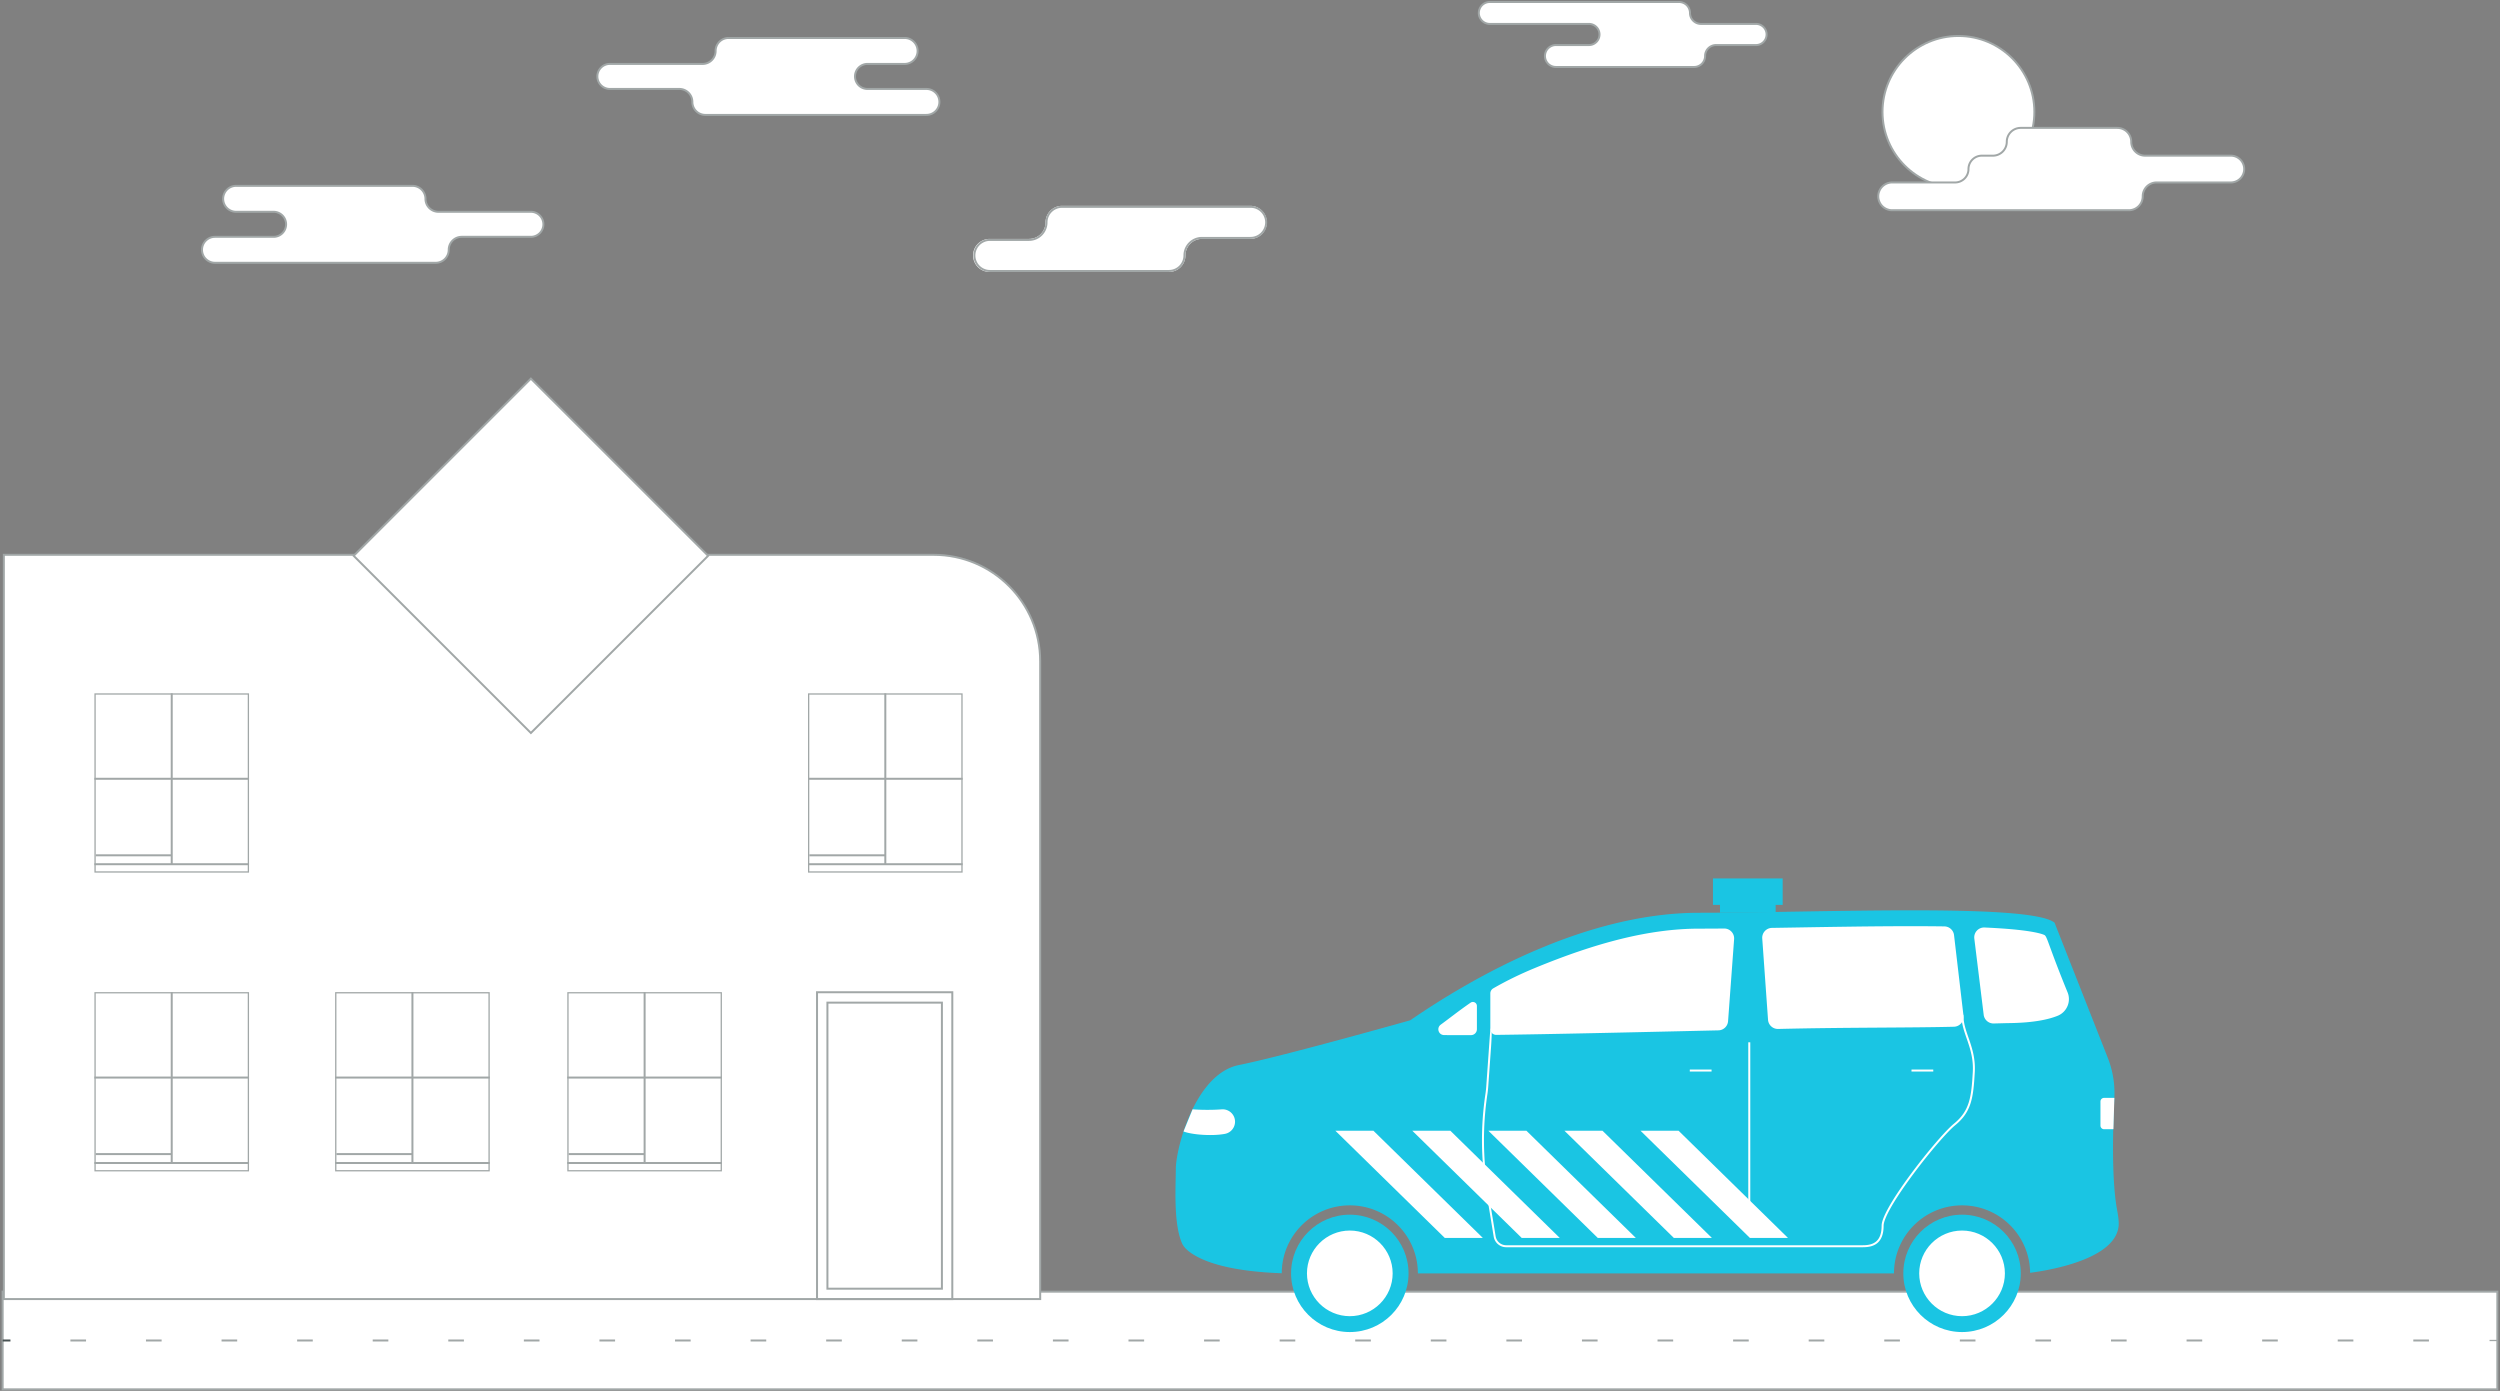 <svg width="1251" height="696" viewBox="0 0 1251 696" xmlns="http://www.w3.org/2000/svg" xmlns:xlink="http://www.w3.org/1999/xlink" preserveAspectRatio="xMidYMax slice"><rect x="0" y="0" width="1251" height="696" fill="#808080" stroke="none"/><defs><path id="back-a" d="M.535 52.13l33.797 48.298 28.288 37.076 97.719-2.57 104.698-5.506 2.572-110.735-10.287-.54-11.388 79.707H74.743L39.843 49.6 19.06 6.518 17.434.582z"/><path d="M243.425 3.994H.273v100.022a33.893 33.893 0 0 1 8.758 22.782h238.251c0-18.794 15.248-34.03 34.057-34.03 18.79 0 34.026 15.203 34.058 33.971 8.883-.306 30.646-1.52 43.274-8.803 3.375-1.946 5.701-4.024 6.68-6.308 4.328-10.113 3.062-28.57 3.062-36.955 0-10.279-9.551-47.72-31.592-52.125-20.223-4.042-75.478-19.513-84.459-22.04l-8.937 3.486z" id="back-c"/><path d="M243.425 3.994H.273v100.022a33.893 33.893 0 0 1 8.758 22.782h238.251c0-18.794 15.248-34.03 34.057-34.03 18.79 0 34.026 15.203 34.058 33.971 8.883-.306 30.646-1.52 43.274-8.803 3.375-1.946 5.701-4.024 6.68-6.308 4.328-10.113 3.062-28.57 3.062-36.955 0-10.279-9.551-47.72-31.592-52.125-20.223-4.042-75.478-19.513-84.459-22.04l-8.937 3.486z" id="back-e"/><path d="M243.425 3.994H.273v100.022a33.893 33.893 0 0 1 8.758 22.782h238.251c0-18.794 15.248-34.03 34.057-34.03 18.79 0 34.026 15.203 34.058 33.971 8.883-.306 30.646-1.52 43.274-8.803 3.375-1.946 5.701-4.024 6.68-6.308 4.328-10.113 3.062-28.57 3.062-36.955 0-10.279-9.551-47.72-31.592-52.125-20.223-4.042-75.478-19.513-84.459-22.04l-8.937 3.486z" id="back-g"/><path d="M243.425 3.994H.273v100.022a33.893 33.893 0 0 1 8.758 22.782h238.251c0-18.794 15.248-34.03 34.057-34.03 18.79 0 34.026 15.203 34.058 33.971 8.883-.306 30.646-1.52 43.274-8.803 3.375-1.946 5.701-4.024 6.68-6.308 4.328-10.113 3.062-28.57 3.062-36.955 0-10.279-9.551-47.72-31.592-52.125-20.223-4.042-75.478-19.513-84.459-22.04l-8.937 3.486z" id="back-i"/><path d="M243.425 3.994H.273v100.022a33.893 33.893 0 0 1 8.758 22.782h238.251c0-18.794 15.248-34.03 34.057-34.03 18.79 0 34.026 15.203 34.058 33.971 8.883-.306 30.646-1.52 43.274-8.803 3.375-1.946 5.701-4.024 6.68-6.308 4.328-10.113 3.062-28.57 3.062-36.955 0-10.279-9.551-47.72-31.592-52.125-20.223-4.042-75.478-19.513-84.459-22.04l-8.937 3.486z" id="back-k"/><path d="M430.446 102h94.28a8.274 8.274 0 0 1 0 16.547h-24.243a8.274 8.274 0 0 0-8.274 8.274 8.274 8.274 0 0 1-8.273 8.273h-89.662a8.274 8.274 0 1 1 0-16.547h19.625a8.274 8.274 0 0 0 8.274-8.273 8.274 8.274 0 0 1 8.273-8.274z" id="back-m"/></defs><g fill="none" fill-rule="evenodd"><g><g id="back-scene"><path fill="#FFF" d="M1.325 695.22h1248.35v-48.874H1.325z"/><g><path stroke="#A1A7A7" d="M1.325 695.22h1248.35v-48.874H1.325z"/><path d="M283.878 277.63H1.924v372.434H520.51v-319.15c0-29.428-23.863-53.285-53.3-53.285H283.878z" fill="#FFF"/><path d="M283.878 277.63H1.924v372.434H520.51v-319.15c0-29.428-23.863-53.285-53.3-53.285H283.878z" stroke="#A1A7A7"/><path stroke="#A1A7A7" d="M408.841 650.064h67.693V496.519h-67.693z"/><path stroke="#A1A7A7" d="M414.042 644.864h57.29V501.719h-57.29z"/><path d="M283.878 586.172h77.372v-89.715h-77.372v89.715zm.65-.65H360.6v-88.414h-76.072v88.415z" fill="#A1A7A7"/><path d="M322.564 496.458v85.505M361.25 539.21h-77.372M361.25 581.963h-77.372M322.564 577.506h-38.036" stroke="#A1A7A7"/><path d="M404.326 436.662h77.372v-89.715h-77.372v89.715zm.65-.65h76.072v-88.415h-76.072v88.415z" fill="#A1A7A7"/><path d="M443.012 346.947v85.506M481.698 389.7h-77.371M481.698 432.453h-77.371M443.012 427.996h-38.035" stroke="#A1A7A7"/><path d="M47.245 586.172h77.372v-89.715H47.245v89.715zm.65-.65h76.071v-88.414H47.895v88.415z" fill="#A1A7A7"/><path d="M85.93 496.458v85.505M124.617 539.21H47.245M124.617 581.963H47.245M85.93 577.506H47.896" stroke="#A1A7A7"/><path d="M47.245 436.662h77.372v-89.715H47.245v89.715zm.65-.65h76.071v-88.415H47.895v88.415z" fill="#A1A7A7"/><path d="M85.93 346.947v85.506M124.617 389.7H47.245M124.617 432.453H47.245M85.93 427.996H47.896" stroke="#A1A7A7"/><path d="M167.694 586.172h77.371v-89.715h-77.371v89.715zm.65-.65h76.071v-88.414h-76.071v88.415z" fill="#A1A7A7"/><path d="M206.38 496.458v85.505M245.065 539.21h-77.371M245.065 581.963h-77.371M206.38 577.506h-38.036" stroke="#A1A7A7"/><path fill="#FFF" d="M265.658 366.785l-88.688-88.662 88.688-88.663 88.687 88.663z"/><path stroke="#A1A7A7" d="M265.658 366.785l-88.688-88.662 88.688-88.663 88.687 88.663z"/><path d="M1.325 670.783h3.901" stroke="#485253"/><path d="M35.229 670.783h1195.544" stroke="#A1A7A7" stroke-dasharray="7.825,29.994"/><path d="M1245.774 670.783h3.9" stroke="#A1A7A7" stroke-width=".65"/></g></g><g id="back-car"><g><path d="M588.371 585.067c0-10.278 9.552-47.72 31.593-52.125 22.042-4.405 85.7-22.388 85.7-22.388 28.102-19.27 85.652-53.804 144.611-53.804 58.96 0 165.708-4.933 177.83 4.978l26.633 67.595a48.156 48.156 0 0 1 3.287 20.055c-.722 14.444-1.493 40.844 1.39 56.178.492 2.62.798 4.945.798 6.676 0 17.705-34.717 23.427-44.348 24.675-.154-18.663-15.34-33.745-34.054-33.745-18.81 0-34.057 15.236-34.057 34.031H709.502c0-18.795-15.247-34.031-34.057-34.031-18.79 0-34.025 15.204-34.057 33.972-8.883-.307-30.646-1.52-43.274-8.803-3.375-1.947-5.702-4.024-6.68-6.308-4.328-10.113-3.063-28.57-3.063-36.956" fill="#1AC5E3"/><path d="M952.422 637.193c0 16.22 13.158 29.367 29.39 29.367 16.23 0 29.388-13.148 29.388-29.367s-13.158-29.366-29.389-29.366-29.389 13.147-29.389 29.366M646.056 637.193c0 16.22 13.158 29.367 29.389 29.367s29.39-13.148 29.39-29.367-13.159-29.366-29.39-29.366-29.39 13.147-29.39 29.366" fill="#1AC5E3"/><path d="M981.811 658.117c11.546 0 20.94-9.387 20.94-20.924 0-11.537-9.394-20.924-20.94-20.924-11.546 0-20.94 9.387-20.94 20.924 0 11.537 9.394 20.924 20.94 20.924" fill="#FFF"/><path d="M981.811 658.117c11.546 0 20.94-9.387 20.94-20.924 0-11.537-9.394-20.924-20.94-20.924-11.546 0-20.94 9.387-20.94 20.924 0 11.537 9.394 20.924 20.94 20.924z" stroke="#FFF"/><path d="M675.445 658.117c11.546 0 20.94-9.387 20.94-20.924 0-11.537-9.394-20.924-20.94-20.924-11.546 0-20.94 9.387-20.94 20.924 0 11.537 9.394 20.924 20.94 20.924" fill="#FFF"/><path d="M675.445 658.117c11.546 0 20.94-9.387 20.94-20.924 0-11.537-9.394-20.924-20.94-20.924-11.546 0-20.94 9.387-20.94 20.924 0 11.537 9.394 20.924 20.94 20.924z" stroke="#FFF"/><path d="M722.594 517.447c3.544.055 8.093.063 13.51.032a2.452 2.452 0 0 0 2.439-2.448v-11.64c0-1.216-1.368-1.93-2.369-1.241-6.016 4.15-10.733 7.94-14.939 10.998-1.848 1.344-.926 4.263 1.359 4.3zm23.664-2.537a2.446 2.446 0 0 0 2.478 2.448c26.973-.338 67.05-1.255 111.158-2.269a4.446 4.446 0 0 0 4.333-4.117l3.022-41.069a4.45 4.45 0 0 0-4.48-4.77c-4.345.037-8.523.06-12.494.06-24.894 0-51.448 7.073-81.822 19.575-8.235 3.39-15.103 6.853-20.965 10.23a2.45 2.45 0 0 0-1.23 2.123v17.79zm136.067-45.331l2.896 40.68a4.45 4.45 0 0 0 4.547 4.129c34.66-.83 66.648-.55 87.964-1.108a4.448 4.448 0 0 0 4.3-4.977l-4.728-40.319a4.444 4.444 0 0 0-4.353-3.914c-5.071-.07-10.542-.105-16.44-.105-18.526 0-38.526.334-57.869.656-4.042.068-8.032.134-11.952.197a4.445 4.445 0 0 0-4.365 4.76zm106.119.025l4.694 38.145a4.45 4.45 0 0 0 4.537 3.901l6.656-.178c12.768-.07 20.497-1.751 25.16-3.65 4.33-1.764 6.438-6.718 4.67-11.043-9.014-22.063-10.08-27.343-11.273-28.403-.716-.374-4.928-2.163-21.534-3.295a361.972 361.972 0 0 0-8.29-.461c-2.751-.123-4.956 2.253-4.62 4.984z" fill="#FFF"/><path d="M722.594 517.447c3.544.055 8.093.063 13.51.032a2.452 2.452 0 0 0 2.439-2.448v-11.64c0-1.216-1.368-1.93-2.369-1.241-6.016 4.15-10.733 7.94-14.939 10.998-1.848 1.344-.926 4.263 1.359 4.3zm23.664-2.537a2.446 2.446 0 0 0 2.478 2.448c26.973-.338 67.05-1.255 111.158-2.269a4.446 4.446 0 0 0 4.333-4.117l3.022-41.069a4.45 4.45 0 0 0-4.48-4.77c-4.345.037-8.523.06-12.494.06-24.894 0-51.448 7.073-81.822 19.575-8.235 3.39-15.103 6.853-20.965 10.23a2.45 2.45 0 0 0-1.23 2.123v17.79zm136.067-45.331l2.896 40.68a4.45 4.45 0 0 0 4.547 4.129c34.66-.83 66.648-.55 87.964-1.108a4.448 4.448 0 0 0 4.3-4.977l-4.728-40.319a4.444 4.444 0 0 0-4.353-3.914c-5.071-.07-10.542-.105-16.44-.105-18.526 0-38.526.334-57.869.656-4.042.068-8.032.134-11.952.197a4.445 4.445 0 0 0-4.365 4.76zm106.119.025l4.694 38.145a4.45 4.45 0 0 0 4.537 3.901l6.656-.178c12.768-.07 20.497-1.751 25.16-3.65 4.33-1.764 6.438-6.718 4.67-11.043-9.014-22.063-10.08-27.343-11.273-28.403-.716-.374-4.928-2.163-21.534-3.295a361.972 361.972 0 0 0-8.29-.461c-2.751-.123-4.956 2.253-4.62 4.984z" stroke="#FFF"/><path fill="#1AC5E3" d="M892.046 439.575v13.232h-3.523v3.943h-27.839v-3.943h-3.524v-13.232z"/><path d="M875.338 521.566v88.523" stroke="#FFF"/><path d="M993.064 464.62c2.968.133 5.728.286 8.29.46 16.606 1.133 20.817 2.922 21.534 3.296 1.193 1.06 2.259 6.34 11.273 28.403 1.768 4.325-.34 9.28-4.67 11.042-4.663 1.9-12.392 3.582-25.16 3.65l-6.656.18a4.45 4.45 0 0 1-4.537-3.902l-4.694-38.145c-.336-2.73 1.868-5.107 4.62-4.984" fill="#FFF"/></g><g transform="matrix(-1 0 0 1 1003.58 496.757)"><mask id="back-b" fill="#fff"><use xlink:href="#back-a"/></mask><path d="M257.323 18.154l1.967 27.752c.097 1.625.25 3.248.493 4.859a154.545 154.545 0 0 1-.327 48.006l-3.808 23.19a5.847 5.847 0 0 1-5.771 4.898H71.39c-4.822 0-9.874-1.468-9.874-10.279 0-8.81-27.92-44.05-36.001-50.657-8.082-6.608-8.877-13.582-9.612-26.063-.734-12.48 5.644-19.578 5.644-28.314l235.775 6.608z" stroke="#FFF" mask="url(#back-b)"/></g><g><path d="M596.767 555.099s6.807.597 14.548.018c3.61-.27 6.699 2.559 6.699 6.176a6.207 6.207 0 0 1-5.071 6.095c-6.369 1.198-16.439.452-20.712-1.203M1058.025 549.378h-5.143a1.814 1.814 0 0 0-1.816 1.814v12.06c0 1.002.813 1.813 1.816 1.813h4.668" fill="#FFF"/><path d="M856.467 535.7h-10.899M967.41 535.7h-10.898" stroke="#FFF"/></g><g><g transform="matrix(-1 0 0 1 956.785 510.395)"><mask id="back-d" fill="#fff"><use xlink:href="#back-c"/></mask><path fill="#FFF" mask="url(#back-d)" d="M81.11 109.082H62.063l54.758-53.65h19.047z"/></g><g transform="matrix(-1 0 0 1 956.785 510.395)"><mask id="back-f" fill="#fff"><use xlink:href="#back-e"/></mask><path fill="#FFF" mask="url(#back-f)" d="M119.176 109.082H100.13l54.76-53.65h19.046z"/></g><g transform="matrix(-1 0 0 1 956.785 510.395)"><mask id="back-h" fill="#fff"><use xlink:href="#back-g"/></mask><path fill="#FFF" mask="url(#back-h)" d="M157.243 109.082h-19.047l54.76-53.65h19.046z"/></g><g transform="matrix(-1 0 0 1 956.785 510.395)"><mask id="back-j" fill="#fff"><use xlink:href="#back-i"/></mask><path fill="#FFF" mask="url(#back-j)" d="M195.31 109.082h-19.047l54.759-53.65h19.047z"/></g><g transform="matrix(-1 0 0 1 956.785 510.395)"><mask id="back-l" fill="#fff"><use xlink:href="#back-k"/></mask><path fill="#FFF" mask="url(#back-l)" d="M233.806 109.082H214.76l54.759-53.65h19.047z"/></g></g></g><g id="back-clouds" transform="translate(101 1)"><g><use fill="#FFF" xlink:href="#back-m"/><path stroke="#A1A7A7" d="M430.446 102.5a7.774 7.774 0 0 0-7.773 7.774 8.774 8.774 0 0 1-8.774 8.773h-19.625a7.774 7.774 0 0 0 0 15.547h89.662a7.774 7.774 0 0 0 7.773-7.773 8.774 8.774 0 0 1 8.774-8.774h24.243a7.774 7.774 0 1 0 0-15.547h-94.28z"/></g><path d="M351.763 18h-88.18a6.494 6.494 0 0 0-6.494 6.494 6.494 6.494 0 0 1-6.494 6.493h-46.333a6.262 6.262 0 1 0 0 12.523h34.695a6.494 6.494 0 0 1 6.493 6.494 6.494 6.494 0 0 0 6.494 6.493h110.562a6.494 6.494 0 1 0 0-12.987h-29.323a6.262 6.262 0 1 1 0-12.523h18.58a6.494 6.494 0 0 0 0-12.987zM17.237 92h88.18a6.494 6.494 0 0 1 6.494 6.494 6.494 6.494 0 0 0 6.494 6.493h46.333a6.262 6.262 0 0 1 0 12.523h-34.695a6.494 6.494 0 0 0-6.493 6.494 6.494 6.494 0 0 1-6.494 6.493H6.494a6.494 6.494 0 0 1 0-12.987h29.323a6.262 6.262 0 1 0 0-12.523h-18.58a6.494 6.494 0 1 1 0-12.987z" stroke="#A1A7A7" fill="#FFF"/><circle stroke="#A1A7A7" fill="#FFF" cx="879" cy="55" r="38"/><path d="M644.485 0h94.708a5.485 5.485 0 0 1 5.484 5.485 5.485 5.485 0 0 0 5.485 5.484h27.55a5.289 5.289 0 1 1 0 10.578H757.71a5.485 5.485 0 0 0-5.484 5.484 5.485 5.485 0 0 1-5.485 5.485h-69.16a5.485 5.485 0 0 1 0-10.97h16.517a5.289 5.289 0 1 0 0-10.578l-49.613.001a5.485 5.485 0 0 1 0-10.97zM910.143 63h48.379a6.95 6.95 0 0 1 6.95 6.95 6.95 6.95 0 0 0 6.948 6.948h42.879a6.701 6.701 0 0 1 0 13.402h-37.13a6.95 6.95 0 0 0-6.95 6.95 6.95 6.95 0 0 1-6.948 6.949H845.949a6.95 6.95 0 1 1 0-13.898h31.381c3.701 0 6.701-3 6.701-6.702 0-3.7 3-6.7 6.701-6.7h5.512a6.95 6.95 0 0 0 6.95-6.95A6.95 6.95 0 0 1 910.143 63z" stroke="#A1A7A7" fill="#FFF"/></g></g></g></svg>